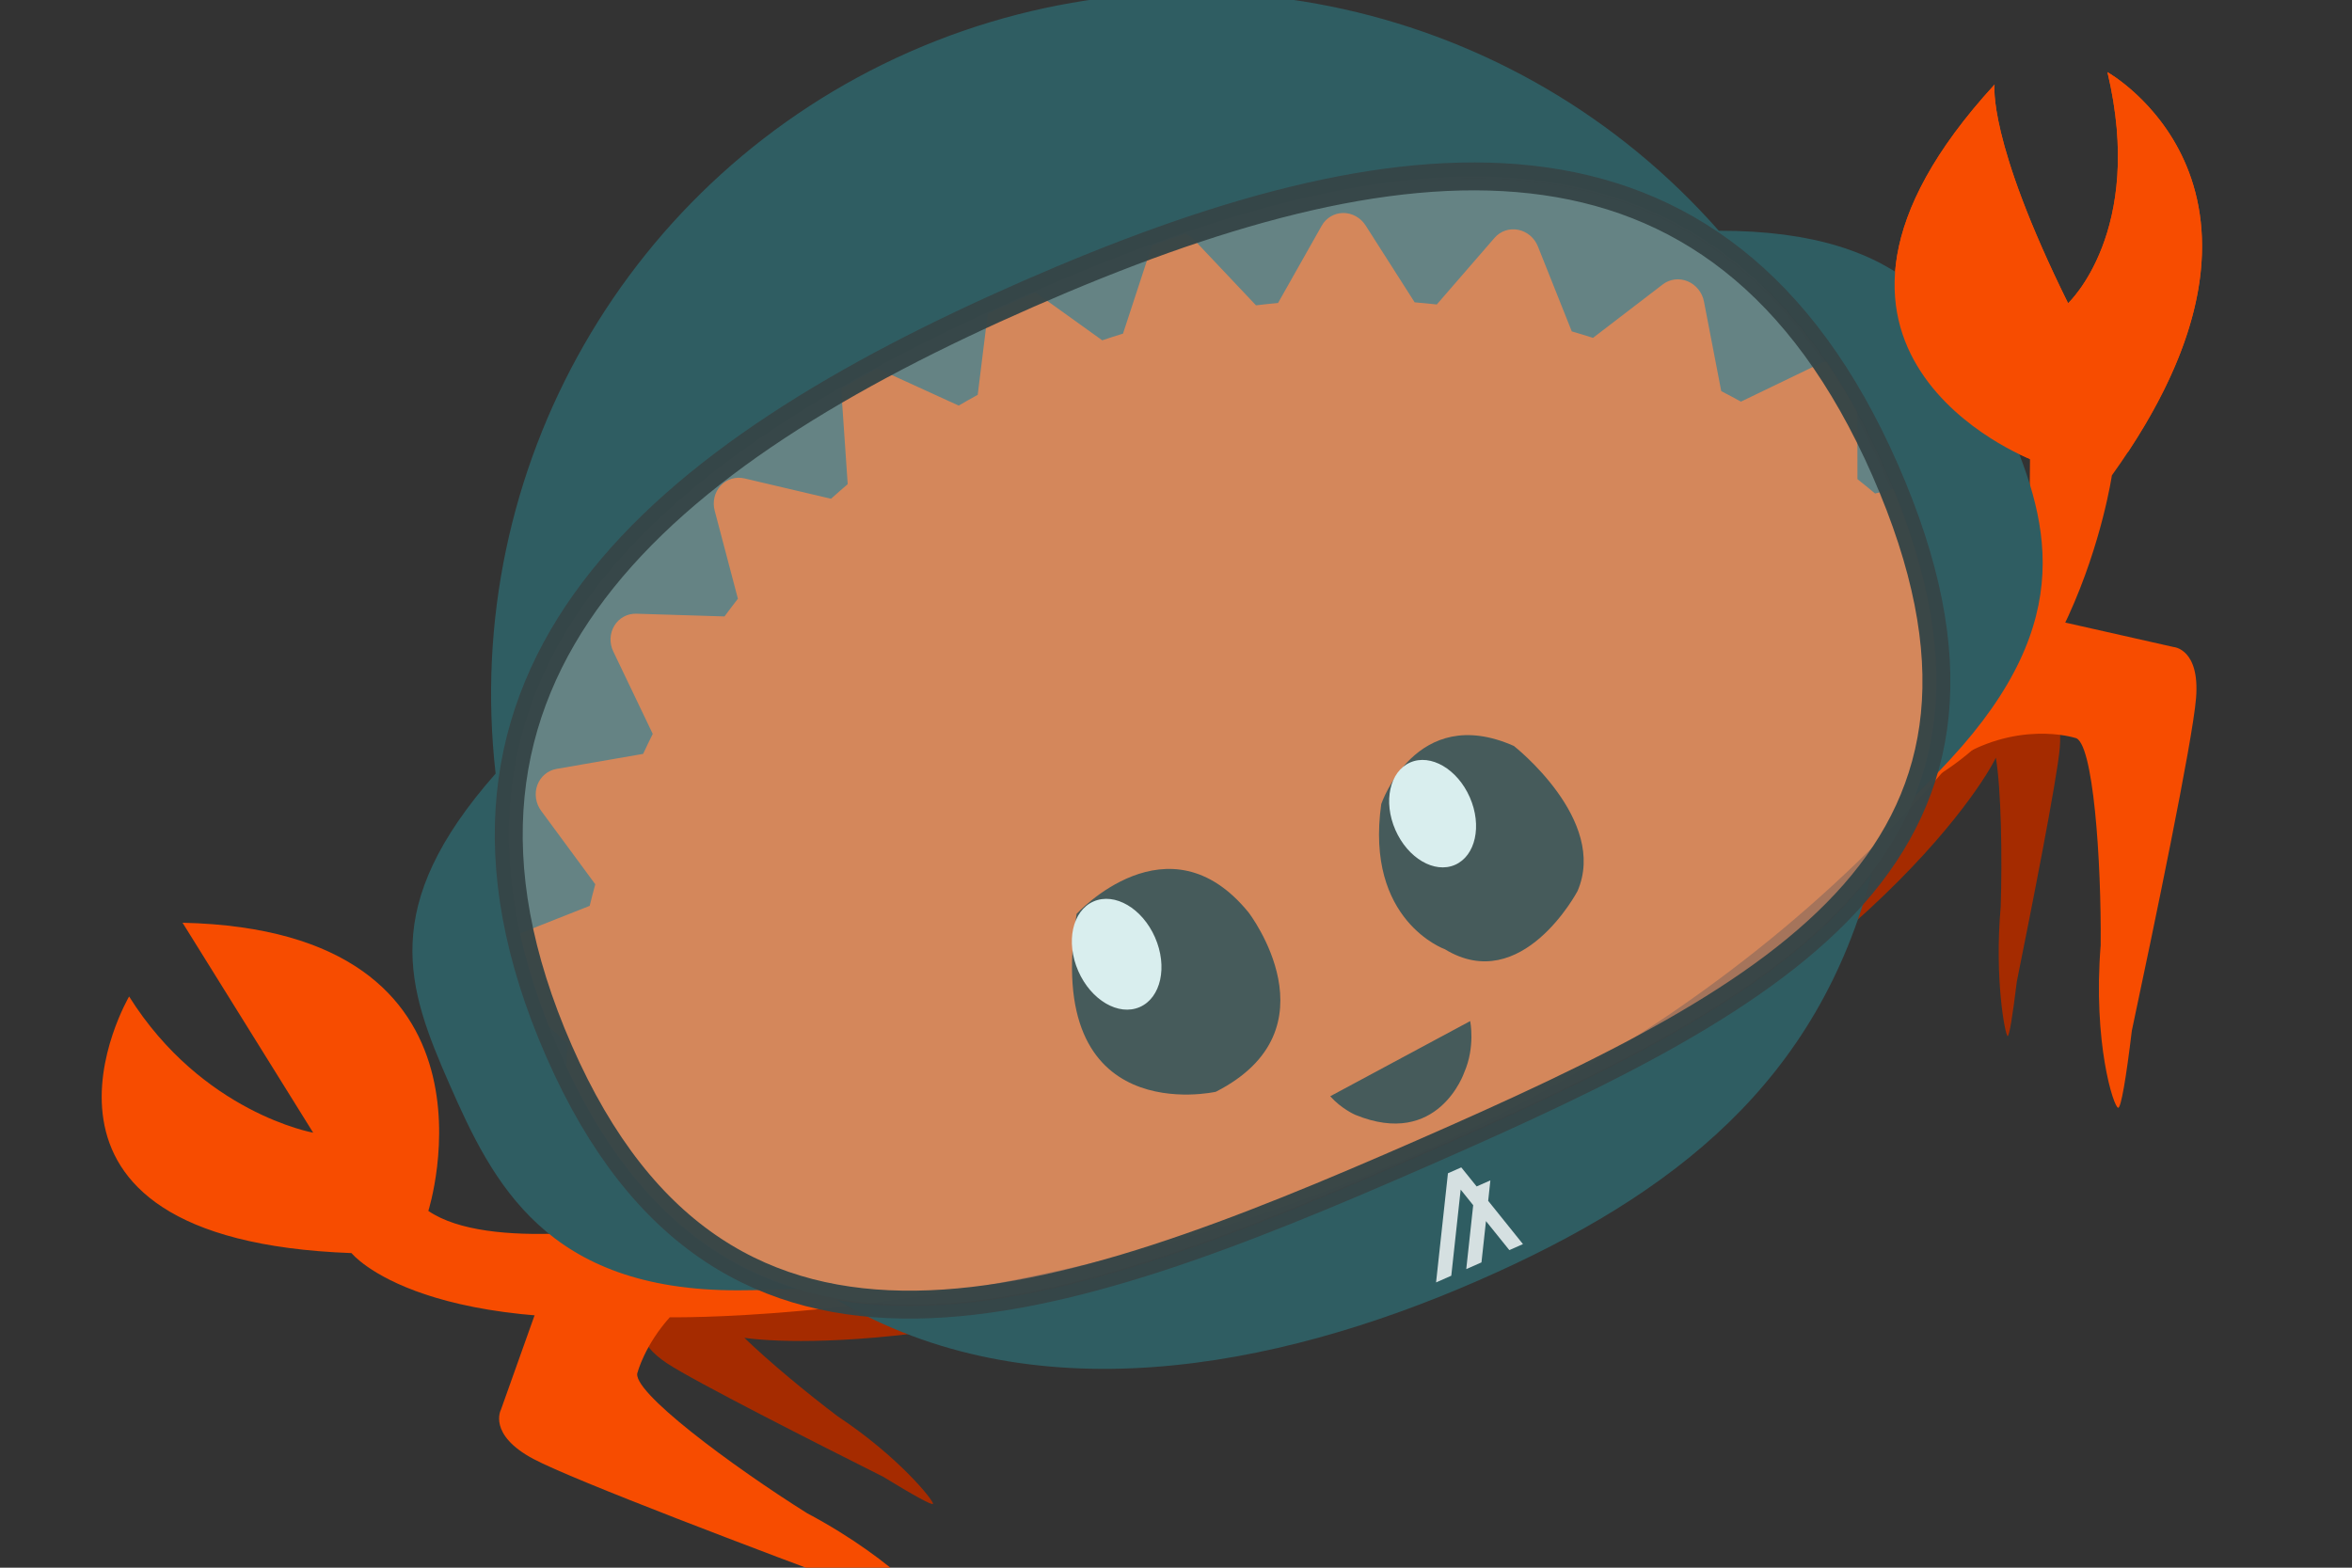 <?xml version="1.0" encoding="UTF-8" standalone="no"?>
<svg
   xmlns:serif="http://www.serif.com/"
   xmlns:osb="http://www.openswatchbook.org/uri/2009/osb"
   xmlns:dc="http://purl.org/dc/elements/1.1/"
   xmlns:cc="http://creativecommons.org/ns#"
   xmlns:rdf="http://www.w3.org/1999/02/22-rdf-syntax-ns#"
   xmlns:svg="http://www.w3.org/2000/svg"
   xmlns="http://www.w3.org/2000/svg"
   xmlns:sodipodi="http://sodipodi.sourceforge.net/DTD/sodipodi-0.dtd"
   xmlns:inkscape="http://www.inkscape.org/namespaces/inkscape"
   width="100%"
   height="100%"
   viewBox="0 0 1200 800"
   version="1.1"
   xml:space="preserve"
   style="fill-rule:evenodd;clip-rule:evenodd;stroke-linejoin:round;stroke-miterlimit:1.414;"
   id="svg39"
   sodipodi:docname="rustacean-flat-algonaut.svg"
   inkscape:export-filename="/home/gedl/Downloads/algonaut.png"
   inkscape:export-xdpi="96.099998"
   inkscape:export-ydpi="96.099998"
   inkscape:version="1.0.2 (394de47547, 2021-03-26)"><rect x="0" y="0" width="1200" height="800" fill="#333333" stroke="none"/><defs
   id="defs43"><linearGradient
     id="linearGradient3144"
     osb:paint="gradient"><stop
       style="stop-color:#45526c;stop-opacity:1;"
       offset="0"
       id="stop3152" /><stop
       style="stop-color:#45526c;stop-opacity:0;"
       offset="1"
       id="stop3154" /></linearGradient><linearGradient
     id="linearGradient3144-6"
     osb:paint="gradient"><stop
       style="stop-color:#45526c;stop-opacity:1;"
       offset="0"
       id="stop3140" /><stop
       style="stop-color:#45526c;stop-opacity:0;"
       offset="1"
       id="stop3142" /></linearGradient></defs><sodipodi:namedview
   pagecolor="#ffffff"
   bordercolor="#666666"
   borderopacity="1"
   objecttolerance="10"
   gridtolerance="10"
   guidetolerance="10"
   inkscape:pageopacity="0"
   inkscape:pageshadow="2"
   inkscape:window-width="1600"
   inkscape:window-height="836"
   id="namedview41"
   showgrid="false"
   inkscape:snap-nodes="false"
   inkscape:snap-global="true"
   inkscape:document-rotation="0"
   inkscape:zoom="0.30140427"
   inkscape:cx="108.84458"
   inkscape:cy="192.10531"
   inkscape:window-x="0"
   inkscape:window-y="27"
   inkscape:window-maximized="1"
   inkscape:current-layer="layer2" />
    
<g
   inkscape:groupmode="layer"
   id="layer1"
   inkscape:label="bottom"><path
     id="path47-3-6-3-5-3-0-1"
     style="clip-rule:evenodd;fill:#364547;fill-opacity:1;fill-rule:evenodd;stroke:none;stroke-width:14.242;stroke-linejoin:round;stroke-miterlimit:1.414;stroke-dasharray:none;stroke-opacity:0.969"
     d="M 961.081,240.946 C 1045.988,434.766 912.113,507.37 725.262,589.224 538.411,671.077 369.34,731.185 284.433,537.364 199.527,343.544 336.923,232.772 523.774,150.919 710.625,69.065 876.174,47.125 961.081,240.946 Z"
     sodipodi:nodetypes="sssss"
     inkscape:export-xdpi="96.099998"
     inkscape:export-ydpi="96.099998"
     inkscape:label="interior" /></g><g
   inkscape:groupmode="layer"
   id="layer4"
   inkscape:label="medium"><g
     id="Layer-1"
     serif:id="Layer 1"
     style="clip-rule:evenodd;fill-rule:evenodd;stroke-linejoin:round;stroke-miterlimit:1.414"
     transform="rotate(-23.657,691.203,344.043)"
     inkscape:label="ferri"><g
       transform="translate(1009.4,506.362)"
       id="g4"><path
         d="m 0,-7.203 -12.072,-25.006 c 0.063,-0.947 0.111,-1.898 0.111,-2.853 0,-28.346 -29.478,-54.471 -79.069,-75.389 v 17.393 c -4.836,-1.919 -9.871,-3.787 -15.117,-5.593 v -8.108 c -70.874,-25.56 -176.383,-41.778 -294.241,-41.778 -102.973,0 -196.529,12.38 -265.791,32.554 v 28.246 h -0.002 v -34.188 c -70.96,22.55 -114.954,53.877 -114.954,88.515 0,5.46 1.101,10.838 3.217,16.113 l -7.228,12.867 c 0,0 -5.792,7.512 4.406,23.362 8.994,13.977 54.048,68.685 77.827,97.335 10.214,14.687 17.141,23.734 17.746,22.859 0.955,-1.386 -6.351,-28.961 -26.635,-60.423 -9.466,-16.895 -20.768,-39.283 -27.554,-55.819 18.942,11.99 130.23,68.029 357.232,67.801 231.994,-0.232 335.115,-72.851 346.433,-82.737 -3.955,15.889 -17.468,48.033 -28.245,70.638 -17.706,32.331 -24.12,60.478 -23.296,61.87 0.524,0.878 6.565,-8.441 15.476,-23.543 C -51.025,87.37 -11.739,30.974 -3.889,16.608 5.007,0.323 0,-7.203 0,-7.203"
         style="fill:#a52b00;fill-rule:nonzero"
         id="path2" /></g><g
       transform="translate(1079.49,294.885)"
       id="g8"><path
         d="m 0,204.135 -79.343,-58.446 c -0.745,-2.6 -1.49,-5.201 -2.26,-7.781 l 26.062,-37.754 c 2.66,-3.84 3.196,-8.832 1.469,-13.211 -1.731,-4.358 -5.515,-7.482 -9.99,-8.247 l -44.066,-7.479 c -1.709,-3.485 -3.498,-6.916 -5.294,-10.319 L -94.907,18.51 c 1.903,-4.317 1.505,-9.335 -1.022,-13.254 -2.517,-3.937 -6.786,-6.237 -11.338,-6.058 l -44.724,1.625 c -2.315,-3.016 -4.667,-6.003 -7.067,-8.937 l 10.278,-45.432 c 1.042,-4.612 -0.274,-9.443 -3.487,-12.794 -3.195,-3.339 -7.838,-4.722 -12.253,-3.639 l -43.562,10.709 c -2.82,-2.493 -5.688,-4.953 -8.588,-7.365 l 1.567,-46.641 c 0.168,-4.721 -2.033,-9.208 -5.812,-11.829 -3.777,-2.636 -8.57,-3.032 -12.701,-1.074 l -40.638,19.321 c -3.273,-1.878 -6.565,-3.737 -9.892,-5.537 l -7.181,-45.961 c -0.729,-4.656 -3.724,-8.612 -7.919,-10.418 -4.185,-1.817 -8.976,-1.228 -12.648,1.536 l -36.232,27.185 c -3.569,-1.185 -7.153,-2.32 -10.779,-3.407 l -15.617,-43.585 c -1.588,-4.443 -5.25,-7.706 -9.716,-8.624 -4.45,-0.909 -9.028,0.632 -12.114,4.08 l -30.499,34.119 c -3.685,-0.423 -7.377,-0.81 -11.076,-1.131 l -23.549,-39.676 c -2.384,-4.018 -6.597,-6.464 -11.139,-6.464 -4.529,0 -8.75,2.446 -11.118,6.464 l -23.555,39.676 c -3.701,0.321 -7.408,0.708 -11.088,1.131 l -30.499,-34.119 c -3.09,-3.448 -7.684,-4.989 -12.122,-4.08 -4.46,0.93 -8.128,4.181 -9.707,8.624 l -15.629,43.585 c -3.621,1.087 -7.205,2.23 -10.78,3.407 l -36.22,-27.185 c -3.683,-2.774 -8.478,-3.361 -12.668,-1.536 -4.181,1.806 -7.188,5.762 -7.913,10.418 l -7.186,45.961 c -3.322,1.8 -6.614,3.649 -9.895,5.537 l -40.634,-19.321 c -4.127,-1.966 -8.945,-1.562 -12.704,1.074 -3.773,2.621 -5.98,7.108 -5.81,11.829 l 1.562,46.641 c -2.894,2.412 -5.756,4.872 -8.591,7.365 l -43.554,-10.709 c -4.423,-1.074 -9.062,0.3 -12.265,3.639 -3.221,3.351 -4.526,8.182 -3.491,12.794 l 10.257,45.432 c -2.378,2.945 -4.733,5.921 -7.042,8.937 l -44.724,-1.625 c -4.513,-0.135 -8.821,2.121 -11.343,6.058 -2.527,3.919 -2.91,8.937 -1.029,13.254 l 18.528,42.388 c -1.799,3.403 -3.586,6.834 -5.309,10.319 l -44.063,7.479 c -4.479,0.754 -8.252,3.876 -9.994,8.247 -1.728,4.379 -1.167,9.371 1.474,13.211 l 26.066,37.754 c -0.201,0.667 -0.387,1.339 -0.587,2.008 l -73.696,78.285 c 0,0 -11.296,8.851 5.147,29.654 14.5,18.351 88.951,91.096 128.271,129.205 16.606,19.348 27.984,31.329 29.172,30.293 1.876,-1.645 -7.972,-36.847 -40.682,-78.149 -25.216,-37.056 -57.941,-94.049 -50.267,-100.618 0,0 8.729,-11.081 26.242,-19.057 0.641,0.512 -0.662,-0.507 0,0 0,0 369.595,170.491 712.429,2.884 39.164,-7.025 62.873,13.955 62.873,13.955 8.176,4.74 -12.996,63.344 -30.407,102.137 -23.679,44.05 -27.151,78.422 -25.144,79.614 1.268,0.757 9.883,-12.353 22.172,-33.217 C -67.814,332.649 -10.492,252.1 0,232.534 11.895,210.352 0,204.135 0,204.135"
         style="fill:#f74c00;fill-rule:nonzero"
         id="path6" /></g><g
       transform="translate(917.896,244.679)"
       id="g12"><path
         d="m 0,232.466 c 0,0 53.179,-2.466 123.032,-73.462 l 9.898,-21.979 c 0,0 -108.417,-107.848 60.118,-182.291 0,0 -14.755,24.112 -10.426,117.272 0,0 50.815,-17.649 65.714,-99.94 0,0 74.12,97.724 -80.502,189.377 0,0 -72.54,116.289 -174.805,105.15 z"
         style="fill:#f74c00;fill-rule:nonzero"
         id="path10" /></g><g
       transform="translate(676.997,488.361)"
       id="g16"><path
         d="m 0,-78.192 c 0,0 36.935,-40.443 73.871,0 0,0 29.022,53.927 0,80.887 0,0 -47.487,37.748 -73.871,0 0,0 -31.658,-29.659 0,-80.887"
         style="fill-rule:nonzero"
         id="path14" /></g><g
       transform="translate(719.761,425.169)"
       id="g20-8"><path
         d="m 0,0.004 c 0,15.746 -9.282,28.514 -20.732,28.514 -11.448,0 -20.73,-12.768 -20.73,-28.514 0,-15.75 9.282,-28.518 20.73,-28.518 C -9.282,-28.514 0,-15.746 0,0.004"
         style="fill:#ffffff;fill-rule:nonzero"
         id="path18-9" /></g><g
       transform="translate(512.148,482.736)"
       id="g24"><path
         d="m 0,-83.609 c 0,0 63.355,-28.052 80.648,34.562 0,0 18.114,72.98 -52.03,77.099 0,0 -89.444,-17.228 -28.618,-111.661"
         style="fill-rule:nonzero"
         id="path22" /></g><g
       transform="translate(543.968,426.204)"
       id="g28"><path
         d="m 0,0.002 c 0,16.239 -9.572,29.409 -21.381,29.409 -11.804,0 -21.379,-13.17 -21.379,-29.409 0,-16.244 9.575,-29.411 21.379,-29.411 C -9.572,-29.409 0,-16.242 0,0.002"
         style="fill:#ffffff;fill-rule:nonzero"
         id="path26" /></g><g
       transform="translate(593.317,576.574)"
       id="g32"><path
         d="m 0,-40.271 80.796,-6.484 c 0,0 -2.738,13.006 -13.279,22.769 0,0 -27.79,30.47 -59.673,-2.533 0,0 -5.217,-5.629 -7.844,-13.752"
         style="fill-rule:nonzero"
         id="path30" /></g><g
       transform="translate(269.796,270.778)"
       id="g36"><path
         d="m 0,190.741 c -0.667,0 -1.321,0.049 -1.973,0.101 -26.234,-5.971 -99.973,-25.185 -119.464,-56.363 0,0 99.227,-112.872 -55.86,-185.019 l 18.057,124.878 c 0,0 -47.809,-31.949 -58.126,-101.346 0,0 -116.423,84.494 51.384,165.474 0,0 15.22,57.187 161.349,102.815 l 0.107,-0.435 c 1.471,0.272 2.977,0.435 4.526,0.435 13.808,0 25.003,-11.312 25.003,-25.271 0,-13.956 -11.195,-25.269 -25.003,-25.269"
         style="fill:#f74c00;fill-rule:nonzero"
         id="path34" /></g></g></g><g
   inkscape:groupmode="layer"
   id="layer2"
   inkscape:label="top"><path
     id="path47-9-6"
     style="clip-rule:evenodd;fill:#2f5d62;fill-opacity:1;fill-rule:evenodd;stroke:none;stroke-width:0;stroke-linejoin:round;stroke-miterlimit:1.414;stroke-dasharray:none;stroke-opacity:1"
     d="M 463.72,26.631 C 320.546,89.86 235.14,238.97 252.865,394.766 c -59.994,68.051 -45.104,109.31 -23.574,158.456 22.162,50.59 49.535,105.399 147.224,105.242 9.847,-0.016 19.932,-0.335 30.206,-0.923 C 357.35,642.791 315.805,605.922 285.198,536.054 268.541,498.029 260.446,463.205 259.598,431.165 256.795,300.509 374.786,216.312 524.564,150.699 673.822,85.313 809.486,58.164 901.312,148.678 c -0.807,-1.148 -1.621,-2.291 -2.441,-3.429 24.128,23.052 45.301,54.039 62.976,94.386 30.145,68.814 32.705,122.345 15.115,166.439 6.274,-6.158 12.308,-12.345 18.055,-18.555 66.347,-71.703 49.852,-123.322 27.69,-173.912 -22.154,-50.572 -48.158,-95.975 -145.76,-95.851 C 773.888,0.766 607.244,-36.242 464.694,26.204 c -0.325,0.142 -0.65,0.284 -0.974,0.427 z M 426.937,663.38 C 526.056,721.966 649.249,699.45 754.573,653.311 854.893,609.362 927.46,551.699 955.073,445.574 910.827,504.057 826.026,545.207 726.052,589.003 615.552,637.41 511.271,678.205 426.937,663.38 Z"
     inkscape:label="helmet"
     inkscape:export-xdpi="96"
     inkscape:export-ydpi="96"
     sodipodi:nodetypes="ccsscscsccsccsccccccsc" /><path
     id="path47-3-6-3-5-3-0"
     style="clip-rule:evenodd;fill:#a6d6d6;fill-opacity:0.424;fill-rule:evenodd;stroke:#364547;stroke-width:14.242;stroke-linejoin:round;stroke-miterlimit:1.414;stroke-dasharray:none;stroke-opacity:0.969"
     d="M 961.892,240.024 C 1046.799,433.844 912.924,506.448 726.073,588.301 539.221,670.155 370.151,730.262 285.244,536.442 200.338,342.621 337.734,231.85 524.585,149.996 711.436,68.143 876.985,46.203 961.892,240.024 Z"
     sodipodi:nodetypes="sssss"
     inkscape:export-xdpi="96.099998"
     inkscape:export-ydpi="96.099998"
     inkscape:label="glass" /><path
     id="path10-5"
     style="clip-rule:evenodd;fill:#f74c00;fill-rule:nonzero;stroke-linejoin:round;stroke-miterlimit:1.414"
     inkscape:label="clamp"
     d="m 1017.638,43.143 c -124.502,135.813 18.078,191.096 18.078,191.096 l 3.675,16.04 46.454,-19.833 C 1176.351,93.286 1075.234,36.835 1075.234,36.835 1094.606,118.189 1055.142,154.744 1055.142,154.744 1013.796,71.15 1017.638,43.143 1017.638,43.143 Z"
     sodipodi:nodetypes="ccccccc" /><g
     id="lINT7W"
     transform="matrix(0.186,-0.082,0.082,0.186,657.969,588.652)"
     style="fill:#fcffff;fill-opacity:0.808;stroke:none;stroke-opacity:0.969"
     inkscape:export-xdpi="96"
     inkscape:export-ydpi="96"
     inkscape:label="algo"><polygon
       points="330.36,444.33 288.64,444.33 369.29,304.57 356.31,256.05 247.56,444.36 205.82,444.36 343.64,205.64 380.18,205.64 396.18,264.95 433.88,264.95 408.14,309.71 444.18,444.32 406.81,444.32 382.54,354.04 "
       id="polygon4"
       style="fill:#fcffff;fill-opacity:0.808;stroke:none;stroke-opacity:0.969" /></g></g></svg>
